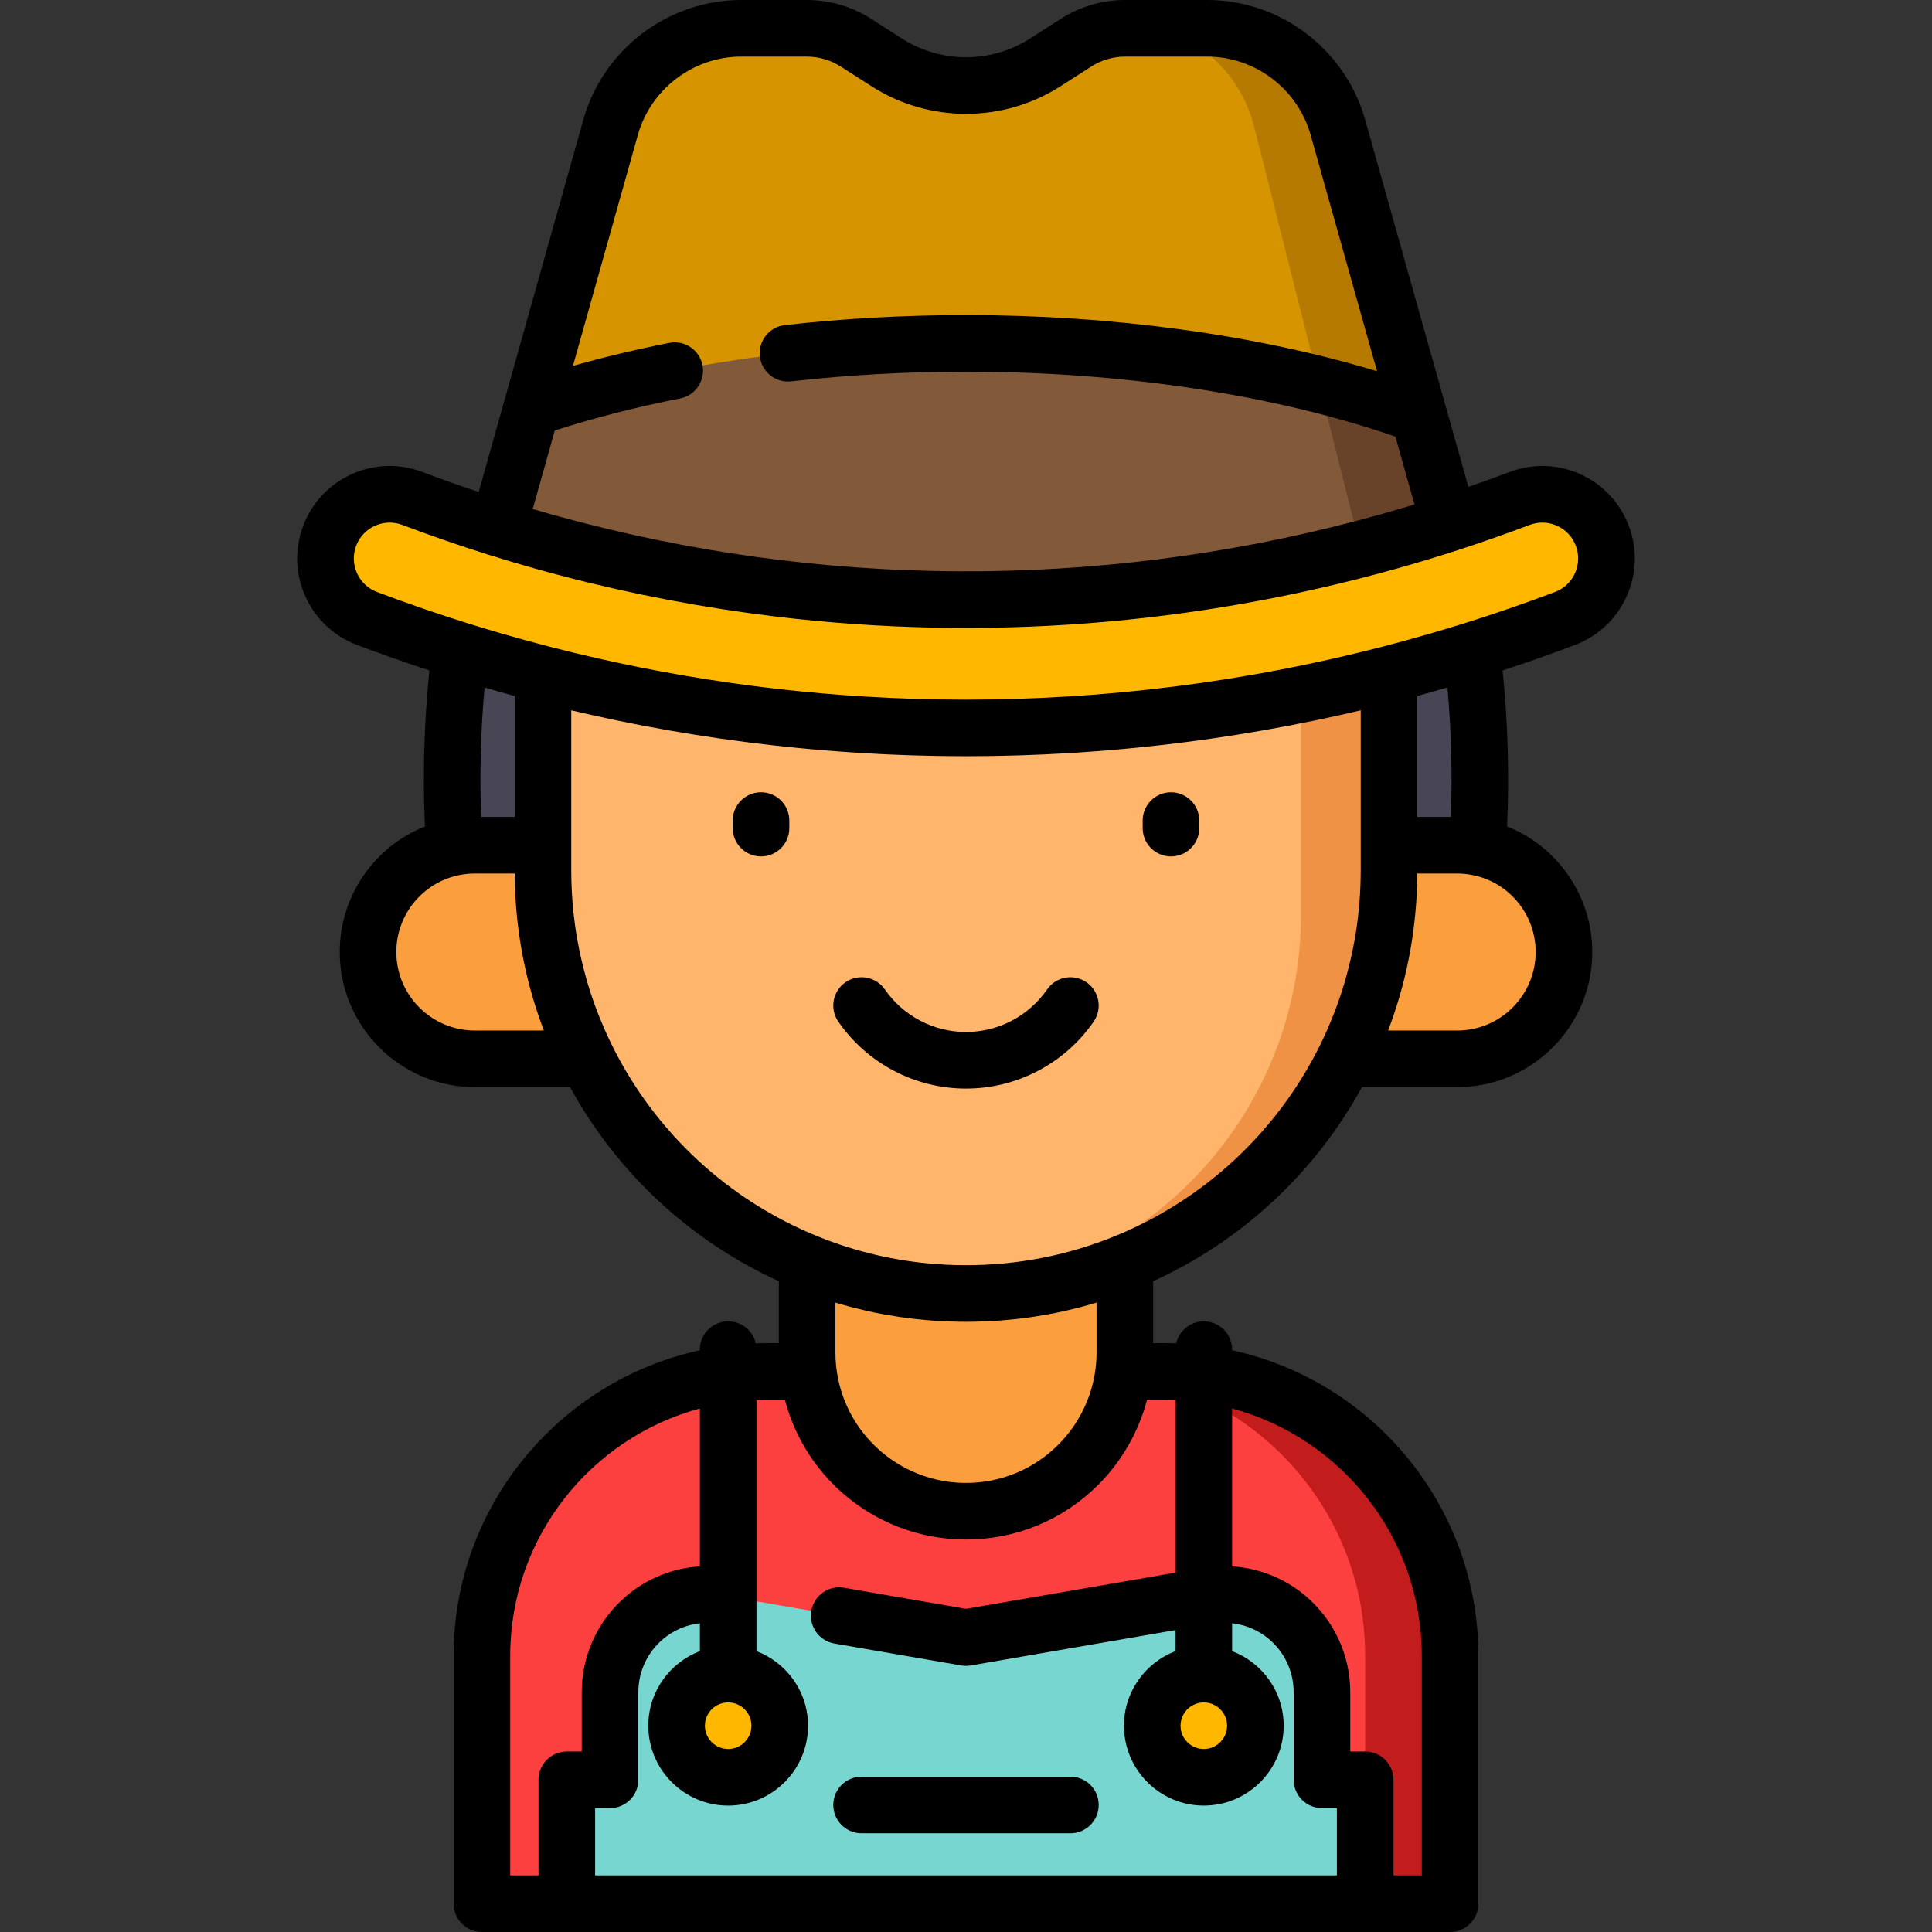 <?xml version="1.0" encoding="iso-8859-1"?>
<!-- Generator: Adobe Illustrator 19.0.0, SVG Export Plug-In . SVG Version: 6.00 Build 0)  -->
<svg version="1.1" id="Capa_1" xmlns="http://www.w3.org/2000/svg" xmlns:xlink="http://www.w3.org/1999/xlink" x="0px" y="0px"
	 viewBox="0 0 512.001 512.001" style="enable-background:new 0 0 512.001 512.001;" xml:space="preserve">
<rect x="0" y="0" width="512.001" height="512.001" fill="#333333" stroke="none"/>
<path style="fill:#484655;" d="M125.263,152c-7.264,35.952-7.264,73.048,0,109c87.157,0,174.314,0,261.471,0
	c7.264-35.952,7.264-73.048,0-109C299.577,152,212.42,152,125.263,152z"/>
<path style="fill:#F0EEEE;" d="M203.071,363.444h105.855c41.621,0,75.362,33.741,75.362,75.362V504.5H127.71v-65.694
	C127.71,397.184,161.45,363.444,203.071,363.444z"/>
<path style="fill:#FB403F;" d="M203.071,363.444h105.855c41.621,0,75.362,33.741,75.362,75.362V504.5H127.71v-65.694
	C127.71,397.184,161.45,363.444,203.071,363.444z"/>
<path style="fill:#C21C1C;" d="M308.926,363.444h-22.501c41.621,0,75.362,33.741,75.362,75.362V504.5h22.501v-65.695
	C384.288,397.184,350.547,363.444,308.926,363.444z"/>
<path style="fill:#78D6D1;" d="M255.999,433.972l-63.994-11.061c-15.848-2.739-30.339,9.463-30.339,25.545v23.211h-11.455V504.5
	h211.576v-32.833h-11.455v-23.211c0-16.083-14.492-28.284-30.339-25.545L255.999,433.972"/>
<g>
	<path style="fill:#FA9E3E;" d="M213.903,267.729v90.668c0,23.249,18.847,42.096,42.096,42.096l0,0
		c23.249,0,42.096-18.847,42.096-42.096v-90.668H213.903z"/>
	<path style="fill:#FA9E3E;" d="M125.838,223.99h49.369v56.61h-49.369c-15.632,0-28.305-12.673-28.305-28.305
		S110.205,223.99,125.838,223.99z"/>
	<path style="fill:#FA9E3E;" d="M386.16,223.99h-49.369v56.61h49.369c15.632,0,28.305-12.673,28.305-28.305
		S401.792,223.99,386.16,223.99z"/>
</g>
<path style="fill:#FFB56B;" d="M255.999,342.79L255.999,342.79c-61.919,0-112.115-50.195-112.115-112.115V117.281h224.229v113.394
	C368.113,292.595,317.918,342.79,255.999,342.79z"/>
<path style="fill:#EF9245;" d="M344.779,117.281v125.062c0,53.578-41.949,97.354-94.794,100.286
	c1.992,0.105,3.996,0.161,6.014,0.161l0,0c61.919,0,112.115-50.195,112.115-112.115V117.281H344.779z"/>
<path style="fill:#D69400;" d="M319.909,7.5h-21.717c-4.632,0-9.167,1.329-13.066,3.829l-8.116,5.203
	c-12.804,8.208-29.216,8.208-42.02,0l-8.116-5.203c-3.899-2.5-8.434-3.829-13.066-3.829h-17.346
	c-16.129,0-30.289,10.729-34.653,26.256l-37.621,133.855h267.996l-37.62-133.855C350.198,18.229,336.038,7.5,319.909,7.5z"/>
<path style="fill:#B77A00;" d="M332.412,33.756l33.783,133.855h25.987l-37.62-133.855C350.198,18.229,336.038,7.5,319.909,7.5
	h-18.818C315.669,7.5,328.468,18.229,332.412,33.756z"/>
<path style="fill:#825939;" d="M140.875,108.232l-16.689,59.379h267.996l-16.206-57.661C343.56,98.128,301.706,91,255.999,91
	C212.545,91,172.566,97.439,140.875,108.232z"/>
<path style="fill:#684229;" d="M375.976,109.95c-8.211-2.994-17.031-5.684-26.362-8.037l16.581,65.698h25.987L375.976,109.95z"/>
<g>
	<path style="fill:#FFB700;" d="M255.999,192.914c-53.779,0-107.559-9.67-158.741-29.011c-8.783-3.318-13.213-13.129-9.894-21.912
		c3.319-8.782,13.128-13.212,21.911-9.893c94.617,35.752,198.83,35.752,293.447,0c8.782-3.318,18.593,1.111,21.911,9.893
		c3.319,8.783-1.11,18.593-9.894,21.912C363.557,183.243,309.778,192.914,255.999,192.914z"/>
	<circle style="fill:#FFB700;" cx="319.019" cy="457.33" r="13.667"/>
	<circle style="fill:#FFB700;" cx="192.969" cy="457.33" r="13.667"/>
</g>
<path d="M310.322,209.962c-4.143,0-7.5,3.358-7.5,7.5v2c0,4.142,3.357,7.5,7.5,7.5s7.5-3.358,7.5-7.5v-2
	C317.822,213.32,314.465,209.962,310.322,209.962z"/>
<path d="M201.676,209.962c-4.143,0-7.5,3.358-7.5,7.5v2c0,4.142,3.357,7.5,7.5,7.5s7.5-3.358,7.5-7.5v-2
	C209.176,213.32,205.818,209.962,201.676,209.962z"/>
<path d="M287.935,260.31c-3.406-2.358-8.078-1.509-10.436,1.896c-4.891,7.063-12.928,11.279-21.501,11.279
	c-8.573,0-16.61-4.216-21.501-11.279c-2.357-3.405-7.032-4.254-10.436-1.896c-3.405,2.358-4.255,7.03-1.896,10.435
	c7.691,11.108,20.34,17.739,33.833,17.739c13.493,0,26.142-6.631,33.833-17.739C292.19,267.34,291.341,262.668,287.935,260.31z"/>
<path d="M431.646,139.345c-2.308-6.123-6.865-10.979-12.831-13.673c-5.964-2.693-12.62-2.901-18.749-0.587
	c-3.607,1.364-7.266,2.679-10.938,3.947l-5.928-21.109c-0.009-0.033-0.024-0.063-0.033-0.096L361.78,31.733
	C356.534,13.049,339.316,0,319.909,0h-21.721c-6.072,0-11.987,1.734-17.104,5.014l-8.125,5.203
	c-10.303,6.61-23.618,6.609-33.925-0.003l-8.118-5.198C225.797,1.734,219.882,0,213.809,0h-17.35
	c-19.408,0-36.626,13.049-41.87,31.73l-20.923,74.449c-0.002,0.007-0.005,0.014-0.007,0.022l-6.797,24.19
	c-5.02-1.679-10.02-3.45-14.931-5.307c-6.124-2.313-12.78-2.105-18.747,0.588c-5.966,2.693-10.523,7.549-12.828,13.666
	c-2.315,6.12-2.106,12.776,0.587,18.741c2.692,5.963,7.545,10.523,13.669,12.838c6.336,2.392,12.765,4.655,19.181,6.759
	c-1.4,13.73-1.797,27.59-1.187,41.352c-13.396,5.319-22.575,18.408-22.575,33.263c0,19.746,16.064,35.81,35.809,35.81h25.227
	c12.443,22.705,31.833,40.732,55.334,51.438v16.402h-3.33c-0.934,0-1.858,0.04-2.784,0.071c-0.755-3.344-3.738-5.844-7.311-5.844
	c-4.143,0-7.5,3.358-7.5,7.5v0.172c-37.263,8.093-65.266,41.315-65.266,80.971v65.69c0,4.142,3.357,7.5,7.5,7.5h22.502h211.576
	h22.502c4.143,0,7.5-3.358,7.5-7.5v-65.69c0-39.656-28.002-72.879-65.266-80.971v-0.172c0-4.142-3.357-7.5-7.5-7.5
	c-3.573,0-6.556,2.5-7.311,5.844c-0.926-0.031-1.85-0.071-2.784-0.071h-3.33v-16.402c23.503-10.708,42.892-28.735,55.334-51.438
	h25.227c19.745,0,35.809-16.064,35.809-35.81c0-14.864-9.191-27.961-22.575-33.268c0.609-13.76,0.212-27.618-1.187-41.346
	c6.417-2.104,12.845-4.367,19.181-6.759c0.002-0.001,0.003-0.001,0.004-0.002c6.12-2.314,10.973-6.873,13.665-12.836
	C433.75,152.113,433.959,145.458,431.646,139.345z M169.03,35.787C172.466,23.548,183.745,15,196.459,15h17.35
	c3.197,0,6.314,0.915,9.015,2.646l8.115,5.197c15.222,9.764,34.895,9.765,50.114,0.003l8.122-5.201
	c2.699-1.73,5.815-2.645,9.013-2.645h21.721c12.714,0,23.993,8.548,27.43,20.789l17.592,62.592
	C333.063,88.743,294.984,83.5,255.999,83.5c-16.225,0-32.378,0.894-48.011,2.657c-4.116,0.464-7.076,4.177-6.612,8.293
	c0.465,4.116,4.167,7.08,8.294,6.612c15.076-1.7,30.664-2.563,46.329-2.563c41.435,0,81.659,6.099,113.804,17.216l5.048,17.961
	c-0.127,0.039-0.253,0.078-0.38,0.117c-0.934,0.284-1.878,0.564-2.822,0.844c-0.449,0.133-0.893,0.268-1.343,0.399
	c-1.399,0.409-2.807,0.814-4.223,1.213c-69.16,19.416-142.115,20.175-211.578,2.307c-2.867-0.737-5.729-1.495-8.583-2.296
	c-1.588-0.447-3.167-0.908-4.742-1.371l0.369-1.313l5.475-19.481c10.356-3.34,21.518-6.198,33.236-8.507
	c4.063-0.801,6.709-4.745,5.908-8.809c-0.801-4.064-4.745-6.71-8.809-5.908c-8.83,1.74-17.367,3.784-25.524,6.101L169.03,35.787z
	 M136.341,184.433c0.016,0.004,0.031,0.009,0.047,0.013v32.044h-8.884c-0.425-11.412-0.118-22.89,0.914-34.285
	c0.287,0.084,0.574,0.159,0.861,0.242C131.636,183.128,133.992,183.796,136.341,184.433z M125.839,273.1
	c-11.475,0-20.809-9.336-20.809-20.81c0-9.941,7.067-18.523,16.844-20.414c1.286-0.256,2.62-0.386,3.966-0.386h10.554
	c0.004,0.362,0.009,0.724,0.015,1.087l0.003,0.188c0.004,0.217,0.013,0.431,0.017,0.648c0.01,0.446,0.02,0.892,0.035,1.337
	c0.001,0.01,0,0.021,0.001,0.031c0.012,0.569,0.035,1.134,0.064,1.635c0.007,0.157,0.018,0.316,0.025,0.474
	c0.026,0.52,0.056,1.039,0.089,1.557c0.012,0.196,0.021,0.392,0.036,0.587c0.032,0.49,0.071,0.99,0.112,1.509
	c0.902,11.197,3.354,22.066,7.321,32.498c0.007,0.019,0.014,0.039,0.021,0.058L125.839,273.1L125.839,273.1z M225.283,346.305
	c0.276,0.073,0.553,0.143,0.83,0.214c1.106,0.285,2.216,0.556,3.33,0.809c0.185,0.042,0.368,0.088,0.553,0.129
	c1.25,0.278,2.506,0.531,3.766,0.768c0.291,0.055,0.583,0.106,0.874,0.159c1.156,0.209,2.316,0.403,3.48,0.577
	c0.143,0.021,0.285,0.046,0.428,0.067c1.274,0.186,2.552,0.346,3.834,0.491c0.304,0.034,0.608,0.066,0.913,0.098
	c1.222,0.129,2.447,0.243,3.675,0.335c0.084,0.006,0.167,0.015,0.251,0.021c1.295,0.093,2.594,0.16,3.895,0.212
	c0.316,0.013,0.632,0.024,0.948,0.034c1.31,0.042,2.622,0.071,3.939,0.071c1.317,0,2.629-0.029,3.939-0.071
	c0.316-0.01,0.632-0.021,0.948-0.034c1.302-0.052,2.601-0.118,3.895-0.212c0.084-0.006,0.168-0.015,0.252-0.021
	c1.229-0.091,2.453-0.206,3.676-0.335c0.304-0.032,0.607-0.064,0.91-0.098c1.283-0.145,2.563-0.306,3.838-0.492
	c0.139-0.02,0.276-0.044,0.415-0.065c1.171-0.175,2.337-0.371,3.5-0.58c0.286-0.052,0.571-0.102,0.856-0.156
	c1.264-0.238,2.525-0.492,3.78-0.771c0.176-0.039,0.351-0.083,0.527-0.122c1.126-0.256,2.249-0.529,3.367-0.818
	c0.267-0.069,0.534-0.136,0.801-0.207c1.241-0.329,2.477-0.677,3.708-1.047c0.062-0.019,0.125-0.034,0.187-0.053V358.4
	c0,1.404-0.082,2.796-0.247,4.149c-0.914,7.643-4.424,14.853-9.887,20.308c-6.534,6.535-15.223,10.133-24.466,10.133
	c-1.642,0-3.26-0.115-4.846-0.338c-0.621-0.087-1.235-0.196-1.846-0.316c-14.459-2.839-25.863-14.698-27.663-29.8
	c-0.163-1.341-0.245-2.733-0.245-4.137v-13.191c0.066,0.02,0.132,0.036,0.198,0.056C222.82,345.632,224.049,345.978,225.283,346.305
	z M135.209,438.81c0-31.338,21.352-57.771,50.266-65.543v41.838c-7.07,0.444-13.875,3.121-19.412,7.783
	c-7.561,6.366-11.896,15.685-11.896,25.568v15.71h-3.955c-4.143,0-7.5,3.358-7.5,7.5V497h-7.502v-58.19H135.209z M192.974,451.167
	c3.4,0,6.166,2.767,6.166,6.167s-2.766,6.167-6.166,6.167s-6.167-2.766-6.167-6.167S189.574,451.167,192.974,451.167z
	 M376.789,438.81V497h-7.502v-25.333c0-4.142-3.357-7.5-7.5-7.5h-3.955v-15.71c0-9.883-4.336-19.203-11.896-25.568
	c-5.537-4.662-12.342-7.34-19.412-7.783v-41.837C355.437,381.039,376.789,407.472,376.789,438.81z M319.023,451.167
	c3.4,0,6.167,2.767,6.167,6.167s-2.767,6.167-6.167,6.167s-6.166-2.766-6.166-6.167S315.623,451.167,319.023,451.167z
	 M311.523,371.006v45.757l-55.524,9.597l-32.321-5.587c-4.087-0.705-7.962,2.032-8.668,6.113c-0.705,4.081,2.031,7.962,6.113,8.668
	l33.599,5.807c0.041,0.007,0.082,0.009,0.123,0.016c0.122,0.019,0.245,0.034,0.369,0.048c0.118,0.012,0.236,0.021,0.354,0.029
	c0.104,0.006,0.207,0.012,0.311,0.013c0.043,0.001,0.087,0.006,0.13,0.006c0.11,0,0.218-0.01,0.327-0.015
	c0.079-0.004,0.158-0.004,0.237-0.01c0.237-0.018,0.472-0.046,0.704-0.086l0,0l0,0c0.029-0.005,0.059-0.01,0.088-0.015l54.159-9.361
	v5.578c-7.975,3.037-13.666,10.741-13.666,19.769c0,11.671,9.495,21.167,21.166,21.167c11.672,0,21.167-9.495,21.167-21.167
	c0-9.028-5.692-16.732-13.667-19.769v-7.388c3.553,0.409,6.948,1.826,9.751,4.186c4.167,3.509,6.558,8.646,6.558,14.094v23.21
	c0,4.142,3.357,7.5,7.5,7.5h3.955V497H157.711v-17.833h3.955c4.143,0,7.5-3.358,7.5-7.5v-23.21c0-5.448,2.391-10.585,6.558-14.094
	c2.803-2.36,6.197-3.777,9.751-4.186v7.388c-7.975,3.037-13.667,10.741-13.667,19.769c0,11.671,9.495,21.167,21.167,21.167
	c11.671,0,21.166-9.495,21.166-21.167c0-9.028-5.691-16.732-13.666-19.769v-66.559c0.862-0.033,1.725-0.066,2.595-0.066h4.929
	c0.01,0.039,0.023,0.078,0.033,0.117c0.062,0.235,0.133,0.466,0.198,0.699c0.131,0.469,0.262,0.938,0.406,1.402
	c0.085,0.275,0.179,0.545,0.269,0.818c0.138,0.417,0.276,0.833,0.424,1.245c0.103,0.286,0.212,0.569,0.32,0.853
	c0.149,0.391,0.3,0.781,0.458,1.167c0.118,0.288,0.241,0.574,0.365,0.859c0.163,0.376,0.329,0.75,0.501,1.121
	c0.131,0.284,0.265,0.565,0.401,0.846c0.178,0.366,0.361,0.728,0.547,1.089c0.143,0.276,0.286,0.552,0.434,0.826
	c0.195,0.36,0.397,0.716,0.6,1.07c0.151,0.263,0.301,0.527,0.456,0.787c0.218,0.364,0.444,0.721,0.671,1.079
	c0.153,0.242,0.303,0.486,0.461,0.725c0.255,0.387,0.519,0.765,0.785,1.144c0.141,0.201,0.276,0.406,0.42,0.605
	c0.407,0.564,0.825,1.12,1.255,1.666c0.051,0.065,0.105,0.127,0.156,0.191c0.392,0.493,0.792,0.979,1.202,1.455
	c0.165,0.192,0.337,0.377,0.505,0.566c0.3,0.338,0.599,0.676,0.908,1.005c0.199,0.212,0.403,0.417,0.605,0.626
	c0.289,0.297,0.577,0.594,0.873,0.884c0.217,0.213,0.44,0.421,0.661,0.631c0.291,0.275,0.584,0.549,0.881,0.817
	c0.231,0.208,0.464,0.411,0.699,0.615c0.299,0.26,0.601,0.516,0.906,0.768c0.24,0.199,0.482,0.395,0.727,0.589
	c0.31,0.247,0.624,0.489,0.941,0.728c0.247,0.187,0.494,0.373,0.745,0.556c0.326,0.237,0.656,0.468,0.987,0.697
	c0.249,0.172,0.498,0.346,0.751,0.514c0.349,0.232,0.704,0.456,1.059,0.679c0.242,0.152,0.482,0.308,0.727,0.456
	c0.396,0.239,0.798,0.468,1.201,0.697c0.213,0.121,0.422,0.247,0.636,0.364c0.611,0.335,1.228,0.658,1.854,0.967
	c0.046,0.023,0.093,0.044,0.139,0.066c0.598,0.293,1.201,0.575,1.812,0.845c0.225,0.099,0.454,0.19,0.681,0.286
	c0.429,0.182,0.858,0.363,1.294,0.534c0.266,0.104,0.535,0.199,0.803,0.299c0.403,0.149,0.806,0.298,1.213,0.437
	c0.286,0.098,0.574,0.189,0.862,0.281c0.396,0.127,0.793,0.252,1.193,0.37c0.298,0.088,0.598,0.17,0.898,0.252
	c0.398,0.109,0.797,0.213,1.198,0.312c0.304,0.075,0.609,0.147,0.916,0.216c0.405,0.092,0.812,0.177,1.221,0.259
	c0.306,0.061,0.613,0.122,0.921,0.177c0.418,0.075,0.839,0.142,1.26,0.207c0.303,0.046,0.605,0.094,0.909,0.135
	c0.441,0.059,0.884,0.108,1.328,0.155c0.289,0.031,0.577,0.066,0.868,0.092c0.493,0.044,0.989,0.075,1.485,0.104
	c0.244,0.015,0.487,0.036,0.733,0.047c0.744,0.033,1.491,0.052,2.242,0.052c13.25,0,25.706-5.159,35.068-14.523
	c0.696-0.695,1.361-1.416,2.012-2.149c0.141-0.159,0.282-0.317,0.421-0.478c0.626-0.724,1.234-1.463,1.816-2.221
	c0.094-0.122,0.183-0.248,0.276-0.371c0.527-0.699,1.034-1.412,1.522-2.137c0.093-0.138,0.19-0.275,0.281-0.414
	c0.526-0.798,1.026-1.612,1.505-2.439c0.1-0.173,0.197-0.347,0.295-0.521c0.469-0.832,0.921-1.674,1.341-2.531
	c0.012-0.025,0.026-0.049,0.038-0.074c0.43-0.882,0.826-1.78,1.204-2.686c0.076-0.182,0.151-0.363,0.225-0.545
	c0.363-0.9,0.704-1.809,1.014-2.73c0.035-0.104,0.066-0.21,0.1-0.315c0.285-0.866,0.545-1.741,0.782-2.623
	c0.027-0.099,0.062-0.195,0.088-0.294h4.94C309.799,370.94,310.661,370.973,311.523,371.006z M295.276,327.661
	c-12.463,5.062-25.678,7.629-39.277,7.629c-1.7,0-3.394-0.04-5.081-0.12c-0.914-0.043-1.826-0.101-2.736-0.168
	c-10.848-0.797-21.401-3.255-31.466-7.344c-23.669-9.588-42.994-27.489-54.414-50.404c-0.002-0.004-0.003-0.007-0.005-0.011
	c-0.658-1.318-1.279-2.657-1.882-4.008c-0.105-0.233-0.21-0.467-0.313-0.701c-1.901-4.349-3.512-8.848-4.806-13.442
	c-0.01-0.037-0.014-0.075-0.025-0.113c-0.9-3.219-1.661-6.546-2.266-9.889c-0.02-0.118-0.041-0.235-0.063-0.353l-0.033-0.189
	c-0.092-0.534-0.184-1.077-0.281-1.712c-0.082-0.498-0.152-0.994-0.217-1.444c-0.263-1.941-0.479-3.858-0.638-5.636
	c-0.019-0.24-0.035-0.48-0.054-0.719c-0.041-0.528-0.079-1.057-0.113-1.587c-0.008-0.134-0.018-0.268-0.025-0.402
	c-0.002-0.032-0.009-0.157-0.011-0.189c-0.012-0.173-0.021-0.345-0.031-0.521c-0.036-0.695-0.066-1.393-0.089-2.091
	c-0.001-0.028-0.001-0.057-0.003-0.085c-0.017-0.352-0.021-0.709-0.028-1.065c-0.018-0.805-0.034-1.611-0.034-2.419v-6.689v-35.743
	c0.859,0.202,1.72,0.391,2.58,0.588c0.973,0.223,1.945,0.449,2.919,0.666c1.328,0.296,2.659,0.58,3.99,0.864
	c0.923,0.197,1.845,0.398,2.77,0.59c1.453,0.3,2.909,0.586,4.364,0.873c0.805,0.158,1.61,0.324,2.416,0.478
	c2.039,0.389,4.081,0.763,6.125,1.124c0.223,0.039,0.445,0.083,0.668,0.122c2.261,0.397,4.526,0.774,6.793,1.137
	c0.762,0.122,1.525,0.232,2.288,0.35c1.516,0.234,3.032,0.469,4.551,0.688c0.907,0.131,1.815,0.251,2.722,0.376
	c1.376,0.19,2.753,0.38,4.131,0.558c0.965,0.125,1.932,0.24,2.899,0.358c1.326,0.162,2.652,0.323,3.979,0.473
	c0.991,0.113,1.982,0.218,2.974,0.324c1.307,0.14,2.614,0.276,3.922,0.404c1.003,0.098,2.006,0.192,3.01,0.284
	c1.303,0.119,2.607,0.233,3.911,0.341c1.004,0.083,2.008,0.164,3.012,0.24c1.31,0.1,2.62,0.192,3.93,0.28
	c0.995,0.067,1.991,0.134,2.987,0.195c1.34,0.081,2.68,0.153,4.02,0.223c0.964,0.05,1.928,0.103,2.893,0.147
	c1.4,0.064,2.8,0.115,4.201,0.166c0.906,0.033,1.812,0.071,2.719,0.098c1.545,0.047,3.09,0.079,4.635,0.11
	c0.762,0.015,1.523,0.038,2.285,0.05c2.306,0.035,4.612,0.055,6.919,0.055c2.307,0,4.613-0.02,6.919-0.055
	c0.762-0.012,1.524-0.034,2.285-0.05c1.545-0.031,3.09-0.063,4.635-0.11c0.908-0.028,1.816-0.066,2.724-0.099
	c1.397-0.051,2.794-0.102,4.191-0.166c0.969-0.044,1.937-0.097,2.906-0.148c1.337-0.07,2.675-0.141,4.012-0.222
	c0.997-0.061,1.994-0.128,2.991-0.195c1.306-0.088,2.612-0.18,3.918-0.279c1.012-0.077,2.023-0.158,3.034-0.242
	c1.297-0.107,2.593-0.221,3.888-0.339c1.01-0.092,2.019-0.187,3.029-0.286c1.298-0.127,2.595-0.262,3.892-0.401
	c1.003-0.107,2.006-0.214,3.008-0.328c1.312-0.149,2.623-0.308,3.934-0.468c0.98-0.12,1.961-0.237,2.941-0.363
	c1.359-0.175,2.716-0.363,4.073-0.55c0.927-0.128,1.854-0.251,2.779-0.384c1.482-0.214,2.962-0.443,4.442-0.671
	c0.799-0.123,1.599-0.239,2.398-0.367c2.223-0.355,4.444-0.726,6.662-1.115c0.332-0.058,0.663-0.121,0.995-0.18
	c1.969-0.349,3.937-0.708,5.901-1.083c0.835-0.159,1.667-0.331,2.501-0.495c1.427-0.281,2.854-0.561,4.279-0.855
	c0.937-0.194,1.871-0.398,2.807-0.598c1.322-0.282,2.645-0.564,3.964-0.858c0.97-0.216,1.938-0.441,2.906-0.663
	c0.865-0.199,1.732-0.388,2.596-0.592v35.743v6.689c0,0.806-0.016,1.609-0.034,2.411c-0.007,0.359-0.01,0.719-0.028,1.073
	c-0.001,0.028-0.002,0.057-0.003,0.085c-0.021,0.629-0.048,1.256-0.08,1.882c-0.012,0.242-0.023,0.483-0.039,0.73
	c-0.002,0.032-0.009,0.157-0.011,0.189c-0.007,0.134-0.017,0.268-0.025,0.402c-0.04,0.641-0.084,1.281-0.136,1.919
	c-0.008,0.107-0.018,0.221-0.026,0.324c-0.164,1.841-0.38,3.758-0.635,5.643c-0.072,0.506-0.143,1.003-0.239,1.592
	c-0.083,0.543-0.175,1.086-0.279,1.697l-0.021,0.112c-0.022,0.117-0.043,0.235-0.063,0.353c-0.604,3.343-1.366,6.67-2.266,9.889
	c-0.011,0.039-0.015,0.079-0.026,0.119c-1.29,4.585-2.902,9.084-4.803,13.434c-0.103,0.235-0.209,0.47-0.314,0.705
	c-0.602,1.349-1.223,2.688-1.881,4.005c-0.002,0.004-0.003,0.007-0.005,0.011C338.276,300.17,318.951,318.07,295.276,327.661z
	 M382.713,182.449c0.289-0.083,0.577-0.159,0.865-0.243c1.032,11.395,1.339,22.873,0.914,34.285h-8.884v-32.044
	c0.04-0.011,0.08-0.023,0.12-0.034C378.054,183.781,380.383,183.122,382.713,182.449z M406.968,252.29
	c0,11.475-9.335,20.81-20.809,20.81h-18.292c0.018-0.047,0.034-0.094,0.051-0.14c3.991-10.521,6.44-21.486,7.315-32.784
	c0.03-0.38,0.061-0.76,0.086-1.14c0.014-0.183,0.023-0.365,0.034-0.548c0.028-0.444,0.057-0.888,0.08-1.333
	c0.012-0.235,0.023-0.46,0.033-0.666c0.033-0.569,0.057-1.138,0.068-1.708c0.001-0.01,0-0.021,0.001-0.031
	c0.015-0.448,0.025-0.896,0.035-1.345c0.004-0.216,0.013-0.428,0.017-0.645l0.003-0.183c0.006-0.364,0.011-0.725,0.015-1.087h10.554
	c1.346,0,2.68,0.13,4.006,0.394C399.901,233.767,406.968,242.349,406.968,252.29z M417.385,151.906
	c-1.044,2.312-2.924,4.079-5.295,4.977c-8.009,3.023-16.17,5.838-24.259,8.368c-0.001,0-0.003,0.001-0.005,0.001
	c-2.836,0.889-5.687,1.74-8.538,2.57c-4.362,1.269-8.728,2.475-13.056,3.586c-35.97,9.29-73.058,14.001-110.234,14.001
	c-4.647,0-9.293-0.074-13.935-0.221c-32.496-1.029-64.827-5.652-96.309-13.783c-4.099-1.053-8.235-2.19-12.372-3.387
	c-3.076-0.89-6.152-1.808-9.212-2.767c-0.001,0-0.003-0.001-0.004-0.001c-8.087-2.529-16.249-5.345-24.256-8.367
	c-2.373-0.897-4.255-2.666-5.299-4.979c-1.044-2.312-1.125-4.892-0.226-7.271c0.894-2.37,2.658-4.249,4.969-5.292
	c1.248-0.564,2.575-0.847,3.906-0.847c1.135,0,2.271,0.206,3.364,0.619c7.574,2.864,15.345,5.549,23.102,7.982
	c3.952,1.237,8.033,2.449,12.135,3.604c4.667,1.309,9.35,2.537,14.048,3.683c0.929,0.227,1.862,0.436,2.792,0.656
	c1.422,0.337,2.843,0.68,4.267,1.002c0.28,0.063,0.561,0.12,0.841,0.182c2.077,0.465,4.156,0.92,6.238,1.353
	c0.127,0.026,0.254,0.049,0.381,0.076c2.236,0.462,4.474,0.91,6.715,1.336c0.577,0.11,1.157,0.207,1.735,0.314
	c1.792,0.333,3.583,0.665,5.378,0.974c0.936,0.161,1.873,0.305,2.81,0.46c1.44,0.238,2.879,0.484,4.32,0.707
	c1.329,0.206,2.661,0.39,3.992,0.583c1.049,0.152,2.098,0.316,3.148,0.46c1.666,0.229,3.334,0.435,5.002,0.644
	c0.718,0.09,1.436,0.191,2.154,0.277c54.913,6.589,110.788,2.35,164.459-12.718c2.659-0.749,5.293-1.518,7.889-2.301
	c0.116-0.035,0.235-0.069,0.351-0.104c2.709-0.82,5.375-1.656,7.977-2.502c0.002-0.001,0.004-0.002,0.006-0.002
	c6.36-2.059,12.755-4.301,19.005-6.664c2.378-0.898,4.961-0.817,7.273,0.227c2.31,1.043,4.075,2.922,4.972,5.3
	C418.51,147.015,418.429,149.594,417.385,151.906z"/>
<path d="M228.332,485.833h55.334c4.143,0,7.5-3.358,7.5-7.5s-3.357-7.5-7.5-7.5h-55.334c-4.143,0-7.5,3.358-7.5,7.5
	S224.189,485.833,228.332,485.833z"/>
<g>
</g>
<g>
</g>
<g>
</g>
<g>
</g>
<g>
</g>
<g>
</g>
<g>
</g>
<g>
</g>
<g>
</g>
<g>
</g>
<g>
</g>
<g>
</g>
<g>
</g>
<g>
</g>
<g>
</g>
</svg>
